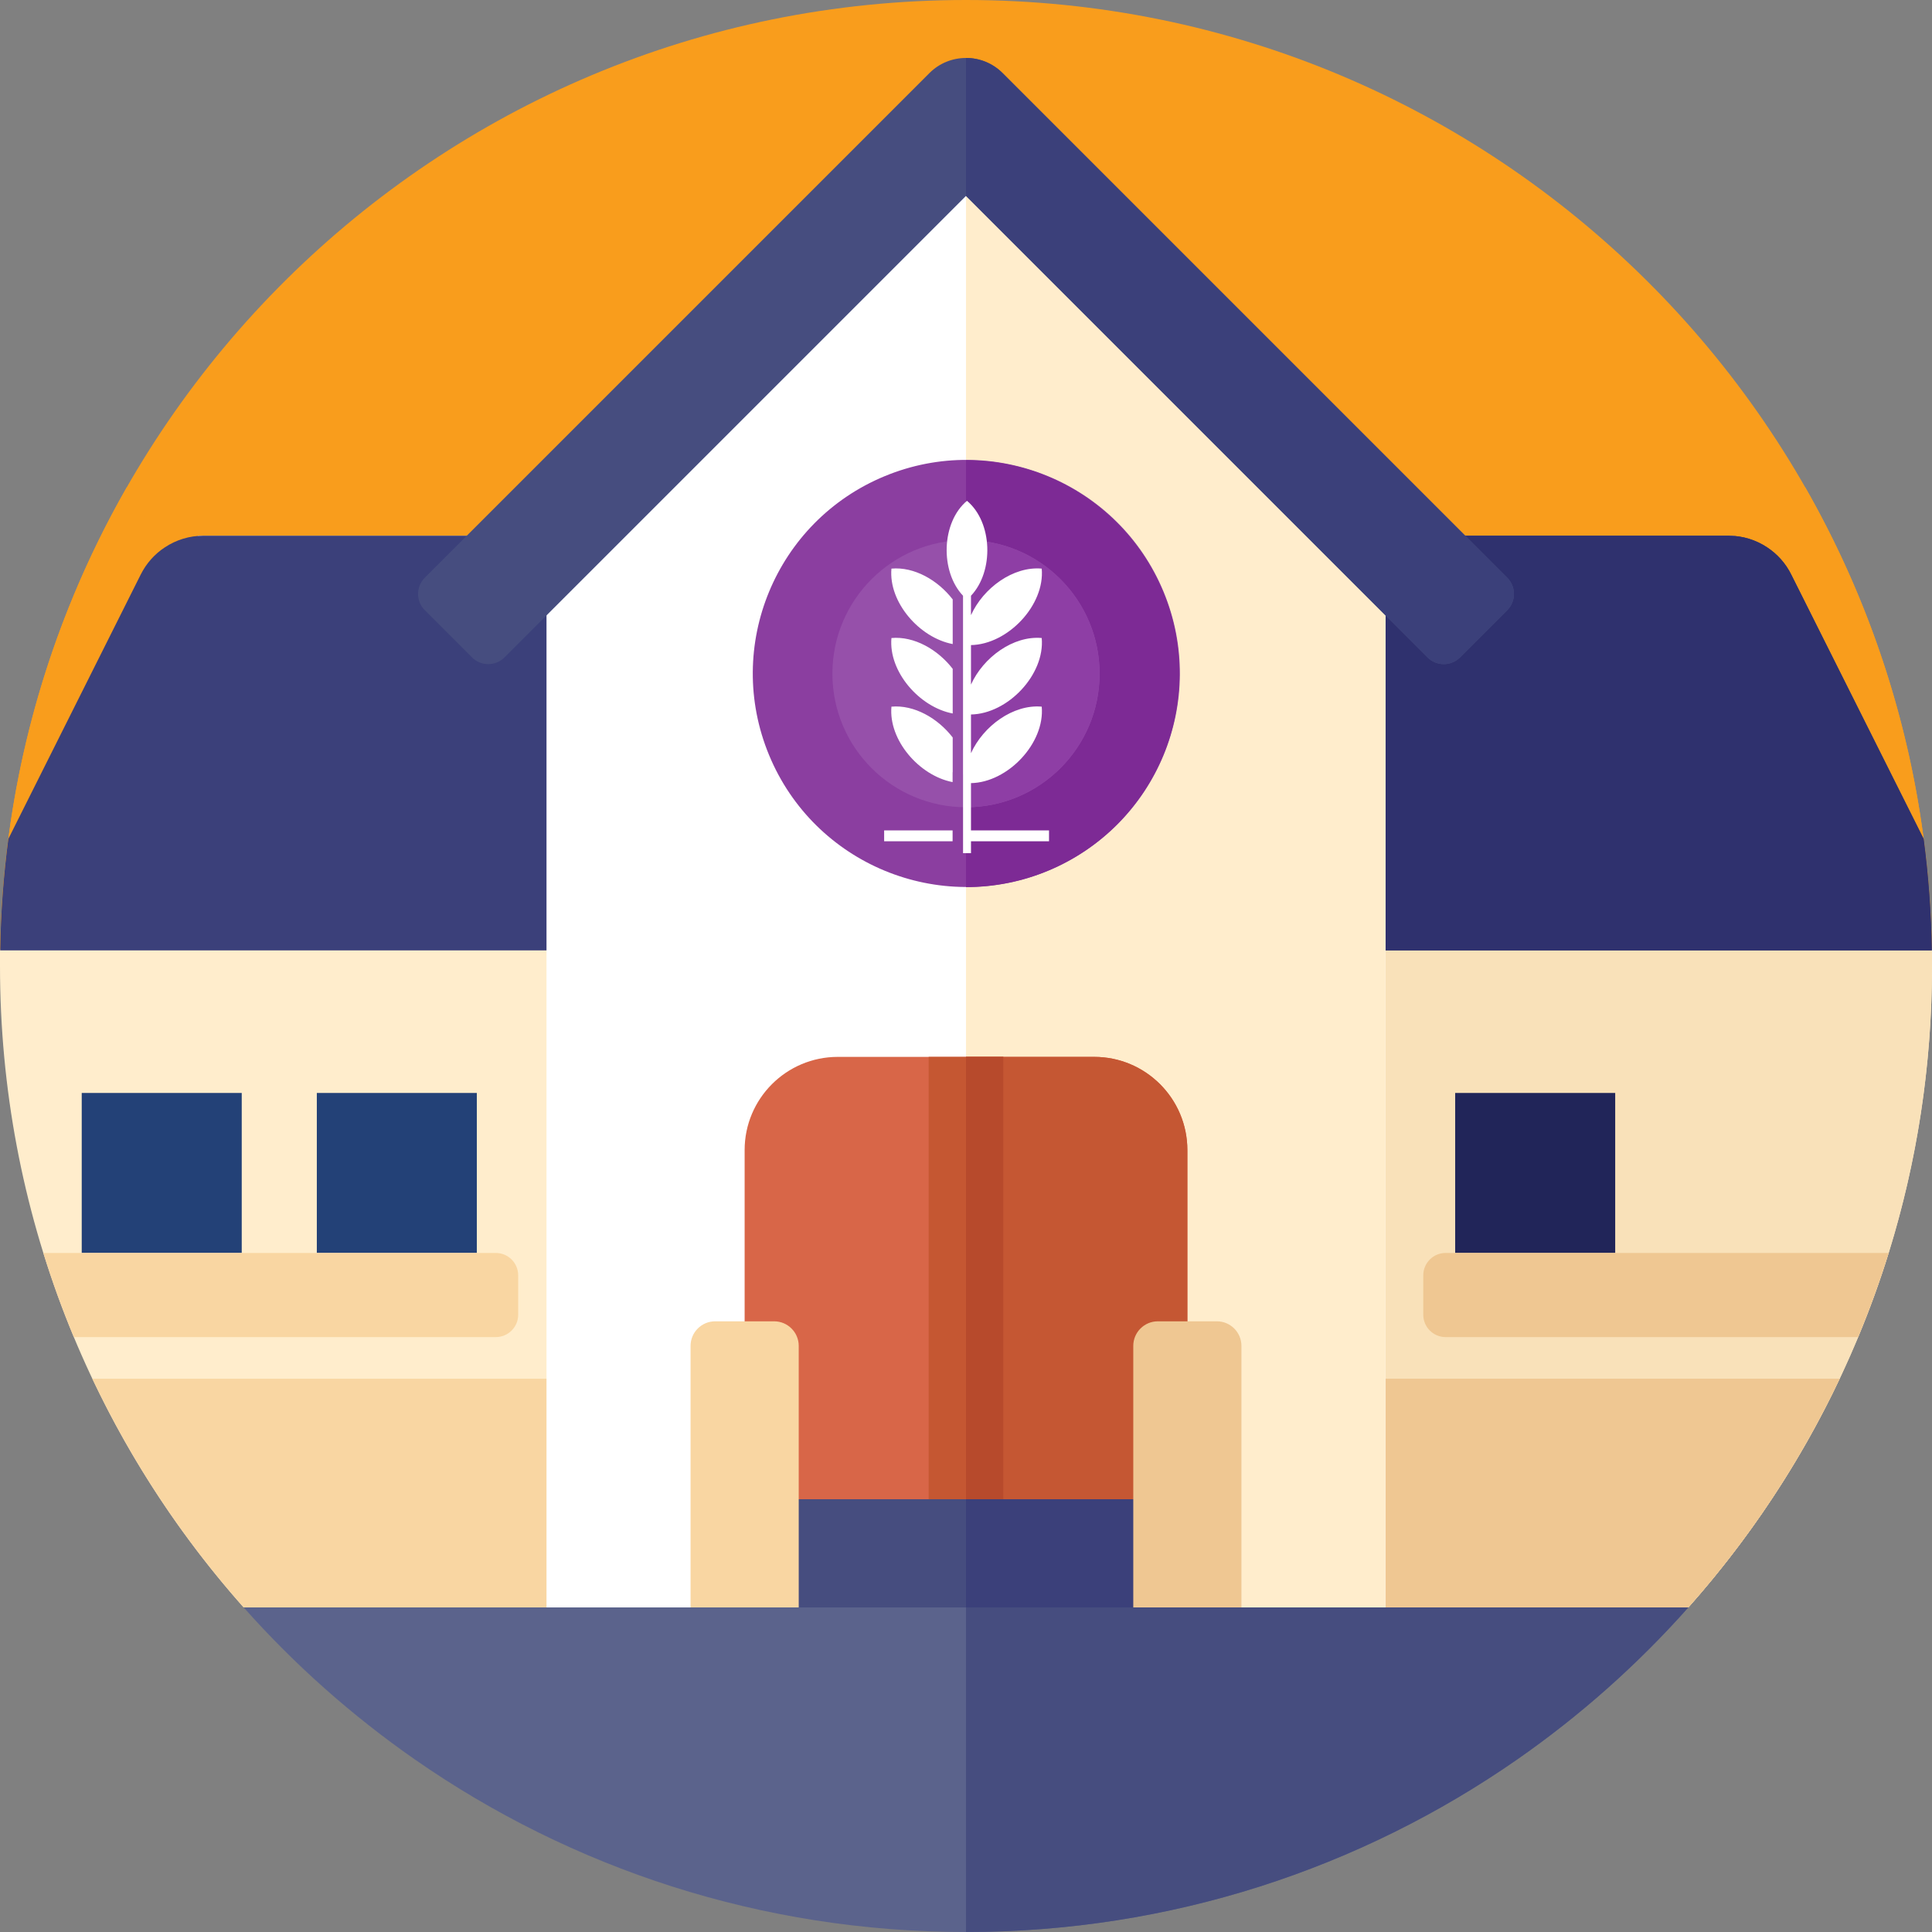 <svg width="76" height="76" viewBox="0 0 76 76" fill="none" xmlns="http://www.w3.org/2000/svg">
<rect x="0" y="0" width="76" height="76" fill="#808080" stroke="none"/>
<path d="M75.998 37.647L75.996 37.649C55.069 58.772 20.931 58.772 0.004 37.649L0.002 37.647C0.192 16.823 17.13 0 38 0C58.87 0 75.808 16.823 75.998 37.647V37.647Z" fill="#F99D1C"/>
<path d="M75.997 37.647C55.07 58.77 20.93 58.77 0.003 37.647C0.003 37.56 0.005 37.473 0.008 37.386C0.03 35.901 0.138 34.438 0.328 33C0.554 31.268 0.899 29.572 1.352 27.922C2.202 24.822 3.436 21.878 4.999 19.149C5.464 19.963 5.96 20.758 6.484 21.532C11.826 29.447 20.072 35.24 29.694 37.386C32.366 37.983 35.147 38.298 38 38.298C40.853 38.298 43.633 37.983 46.306 37.386C55.928 35.24 64.174 29.447 69.516 21.532C70.04 20.758 70.536 19.963 71.001 19.149C73.395 23.332 75.018 28.014 75.672 33.002C75.862 34.439 75.97 35.902 75.992 37.386C75.995 37.473 75.997 37.56 75.997 37.647Z" fill="#F99D1C"/>
<path d="M76 37.386V38C76 47.684 72.379 56.522 66.415 63.232H9.585C3.621 56.522 0 47.684 0 38V37.386L7.785 21.072H68.213L76 37.386Z" fill="#FFEDCC"/>
<path d="M76 37.386V38C76 41.93 75.403 45.722 74.296 49.288C73.947 50.415 73.544 51.518 73.096 52.598C71.464 56.519 69.193 60.106 66.415 63.232H38V21.073H68.213L76 37.386Z" fill="#F9E1B9"/>
<path d="M72.368 54.235C70.813 57.521 68.802 60.547 66.415 63.232H9.585C7.198 60.547 5.187 57.521 3.632 54.235H72.368Z" fill="#F9D6A2"/>
<path d="M72.368 54.235C70.813 57.521 68.802 60.547 66.415 63.232H38V54.235H72.368Z" fill="#EFC792"/>
<path d="M75.992 37.386H0.008C0.03 35.9 0.138 34.437 0.328 33L5.538 22.596C5.76 22.155 6.088 21.791 6.484 21.532C6.927 21.237 7.453 21.073 8.004 21.073H67.995C68.546 21.073 69.073 21.237 69.516 21.532C69.912 21.793 70.24 22.155 70.46 22.596L75.672 33.001C75.862 34.439 75.97 35.902 75.992 37.386Z" fill="#3B407A"/>
<path d="M75.992 37.386H38V21.073H67.995C68.546 21.073 69.073 21.237 69.516 21.532C69.912 21.793 70.24 22.155 70.46 22.596L75.672 33.001C75.862 34.439 75.97 35.902 75.992 37.386V37.386Z" fill="#2F316E"/>
<path d="M54.502 21.073V63.232H21.498V21.073L38 4.571L54.502 21.073Z" fill="white"/>
<path d="M54.502 21.073V63.232H38V4.571L54.502 21.073Z" fill="#FFEDCC"/>
<path d="M59.289 24.005L57.434 25.86C57.081 26.214 56.508 26.214 56.154 25.86L38 7.706L19.846 25.86C19.492 26.214 18.919 26.214 18.566 25.86L16.711 24.005C16.357 23.652 16.357 23.079 16.711 22.725L36.559 2.877C36.956 2.479 37.477 2.28 38 2.28C38.523 2.28 39.043 2.479 39.441 2.877L59.289 22.725C59.643 23.079 59.643 23.652 59.289 24.005Z" fill="#464D7F"/>
<path d="M59.289 24.005L57.434 25.86C57.081 26.214 56.508 26.214 56.154 25.86L38 7.706V2.28C38.523 2.28 39.043 2.479 39.441 2.877L59.289 22.725C59.643 23.079 59.643 23.652 59.289 24.005Z" fill="#3B407A"/>
<path d="M66.415 63.232C64.415 65.484 62.151 67.494 59.673 69.219C53.525 73.494 46.056 76 38 76C29.944 76 22.475 73.494 16.328 69.219C13.85 67.494 11.585 65.484 9.586 63.232H66.415Z" fill="#5B638C"/>
<path d="M66.415 63.232C64.415 65.484 62.151 67.494 59.673 69.219C53.525 73.494 46.056 76 38 76V63.232H66.415Z" fill="#464D7F"/>
<path d="M3.215 42.994H9.509V49.288H3.215V42.994Z" fill="#234177"/>
<path d="M12.463 42.994H18.757V49.288H12.463V42.994Z" fill="#234177"/>
<path d="M57.243 42.994H63.538V49.288H57.243V42.994Z" fill="#212559"/>
<path d="M46.708 45.242V63.232H29.292V45.242C29.292 43.217 30.933 41.575 32.959 41.575H43.041C45.066 41.575 46.708 43.217 46.708 45.242Z" fill="#D86648"/>
<path d="M46.708 45.242V63.232H38V41.575H43.041C45.066 41.575 46.708 43.217 46.708 45.242Z" fill="#C55733"/>
<path d="M36.532 41.575H39.468V63.232H36.532V41.575Z" fill="#C55732"/>
<path d="M38 41.575H39.468V63.232H38V41.575Z" fill="#B74A2C"/>
<path d="M29.292 58.976H46.708V63.232H29.292V58.976Z" fill="#464D7F"/>
<path d="M38 58.976H46.708V63.232H38V58.976Z" fill="#3B407A"/>
<path d="M31.42 63.232H27.165V52.945C27.165 52.41 27.598 51.977 28.133 51.977H30.452C30.987 51.977 31.42 52.41 31.42 52.945V63.232Z" fill="#F9D6A2"/>
<path d="M48.835 63.232H44.58V52.945C44.58 52.41 45.013 51.977 45.548 51.977H47.868C48.402 51.977 48.835 52.41 48.835 52.945V63.232Z" fill="#EFC792"/>
<path d="M41.229 34.25C45.514 32.474 47.547 27.56 45.771 23.276C43.995 18.991 39.082 16.957 34.797 18.733C30.512 20.509 28.479 25.422 30.255 29.707C32.031 33.992 36.944 36.026 41.229 34.25Z" fill="#8B3EA0"/>
<path d="M46.396 26.5C46.396 31.136 42.638 34.897 38 34.897V18.104C42.638 18.104 46.396 21.863 46.396 26.5Z" fill="#7D2A95"/>
<path d="M38 31.755C40.902 31.755 43.255 29.403 43.255 26.5C43.255 23.598 40.902 21.245 38 21.245C35.098 21.245 32.745 23.598 32.745 26.5C32.745 29.403 35.098 31.755 38 31.755Z" fill="#9650AA"/>
<path d="M43.255 26.5C43.255 29.402 40.902 31.755 38 31.755V21.245C40.902 21.245 43.255 23.598 43.255 26.5V26.5Z" fill="#8E3EA5"/>
<path d="M20.384 50.168V51.718C20.384 52.204 19.99 52.598 19.503 52.598H2.905C2.454 51.519 2.053 50.415 1.705 49.288H19.503C19.99 49.288 20.384 49.682 20.384 50.168Z" fill="#F9D6A2"/>
<path d="M74.296 49.288C73.947 50.415 73.544 51.519 73.096 52.598H56.867C56.383 52.598 55.988 52.204 55.988 51.718V50.168C55.988 49.682 56.383 49.288 56.867 49.288H74.296V49.288Z" fill="#EFC792"/>
<path fill-rule="evenodd" clip-rule="evenodd" d="M35.067 27.798C34.948 29.114 36.16 30.513 37.473 30.766V30.455V30.378H37.477V29.011C36.891 28.25 35.96 27.718 35.067 27.798V27.798ZM34.78 32.666H37.473V33.093H34.78V32.666V32.666ZM37.883 30.455V30.378V23.435C36.975 22.478 37.027 20.546 38.039 19.701C39.051 20.546 39.103 22.478 38.196 23.435V24.199C38.678 23.13 39.859 22.267 40.979 22.368C41.109 23.809 39.643 25.35 38.196 25.376V26.93C38.678 25.86 39.859 24.997 40.979 25.098C41.109 26.54 39.643 28.081 38.196 28.106V29.629C38.678 28.56 39.859 27.697 40.979 27.798C41.109 29.239 39.643 30.78 38.196 30.806V32.666H41.266V33.093H38.196V33.561H37.884V30.455H37.883V30.455ZM35.067 22.368C34.948 23.685 36.162 25.085 37.477 25.336V23.58C36.891 22.819 35.96 22.287 35.067 22.368ZM35.067 25.098C34.948 26.416 36.162 27.816 37.477 28.067V26.311C36.891 25.55 35.96 25.018 35.067 25.098Z" fill="white"/>
</svg>
